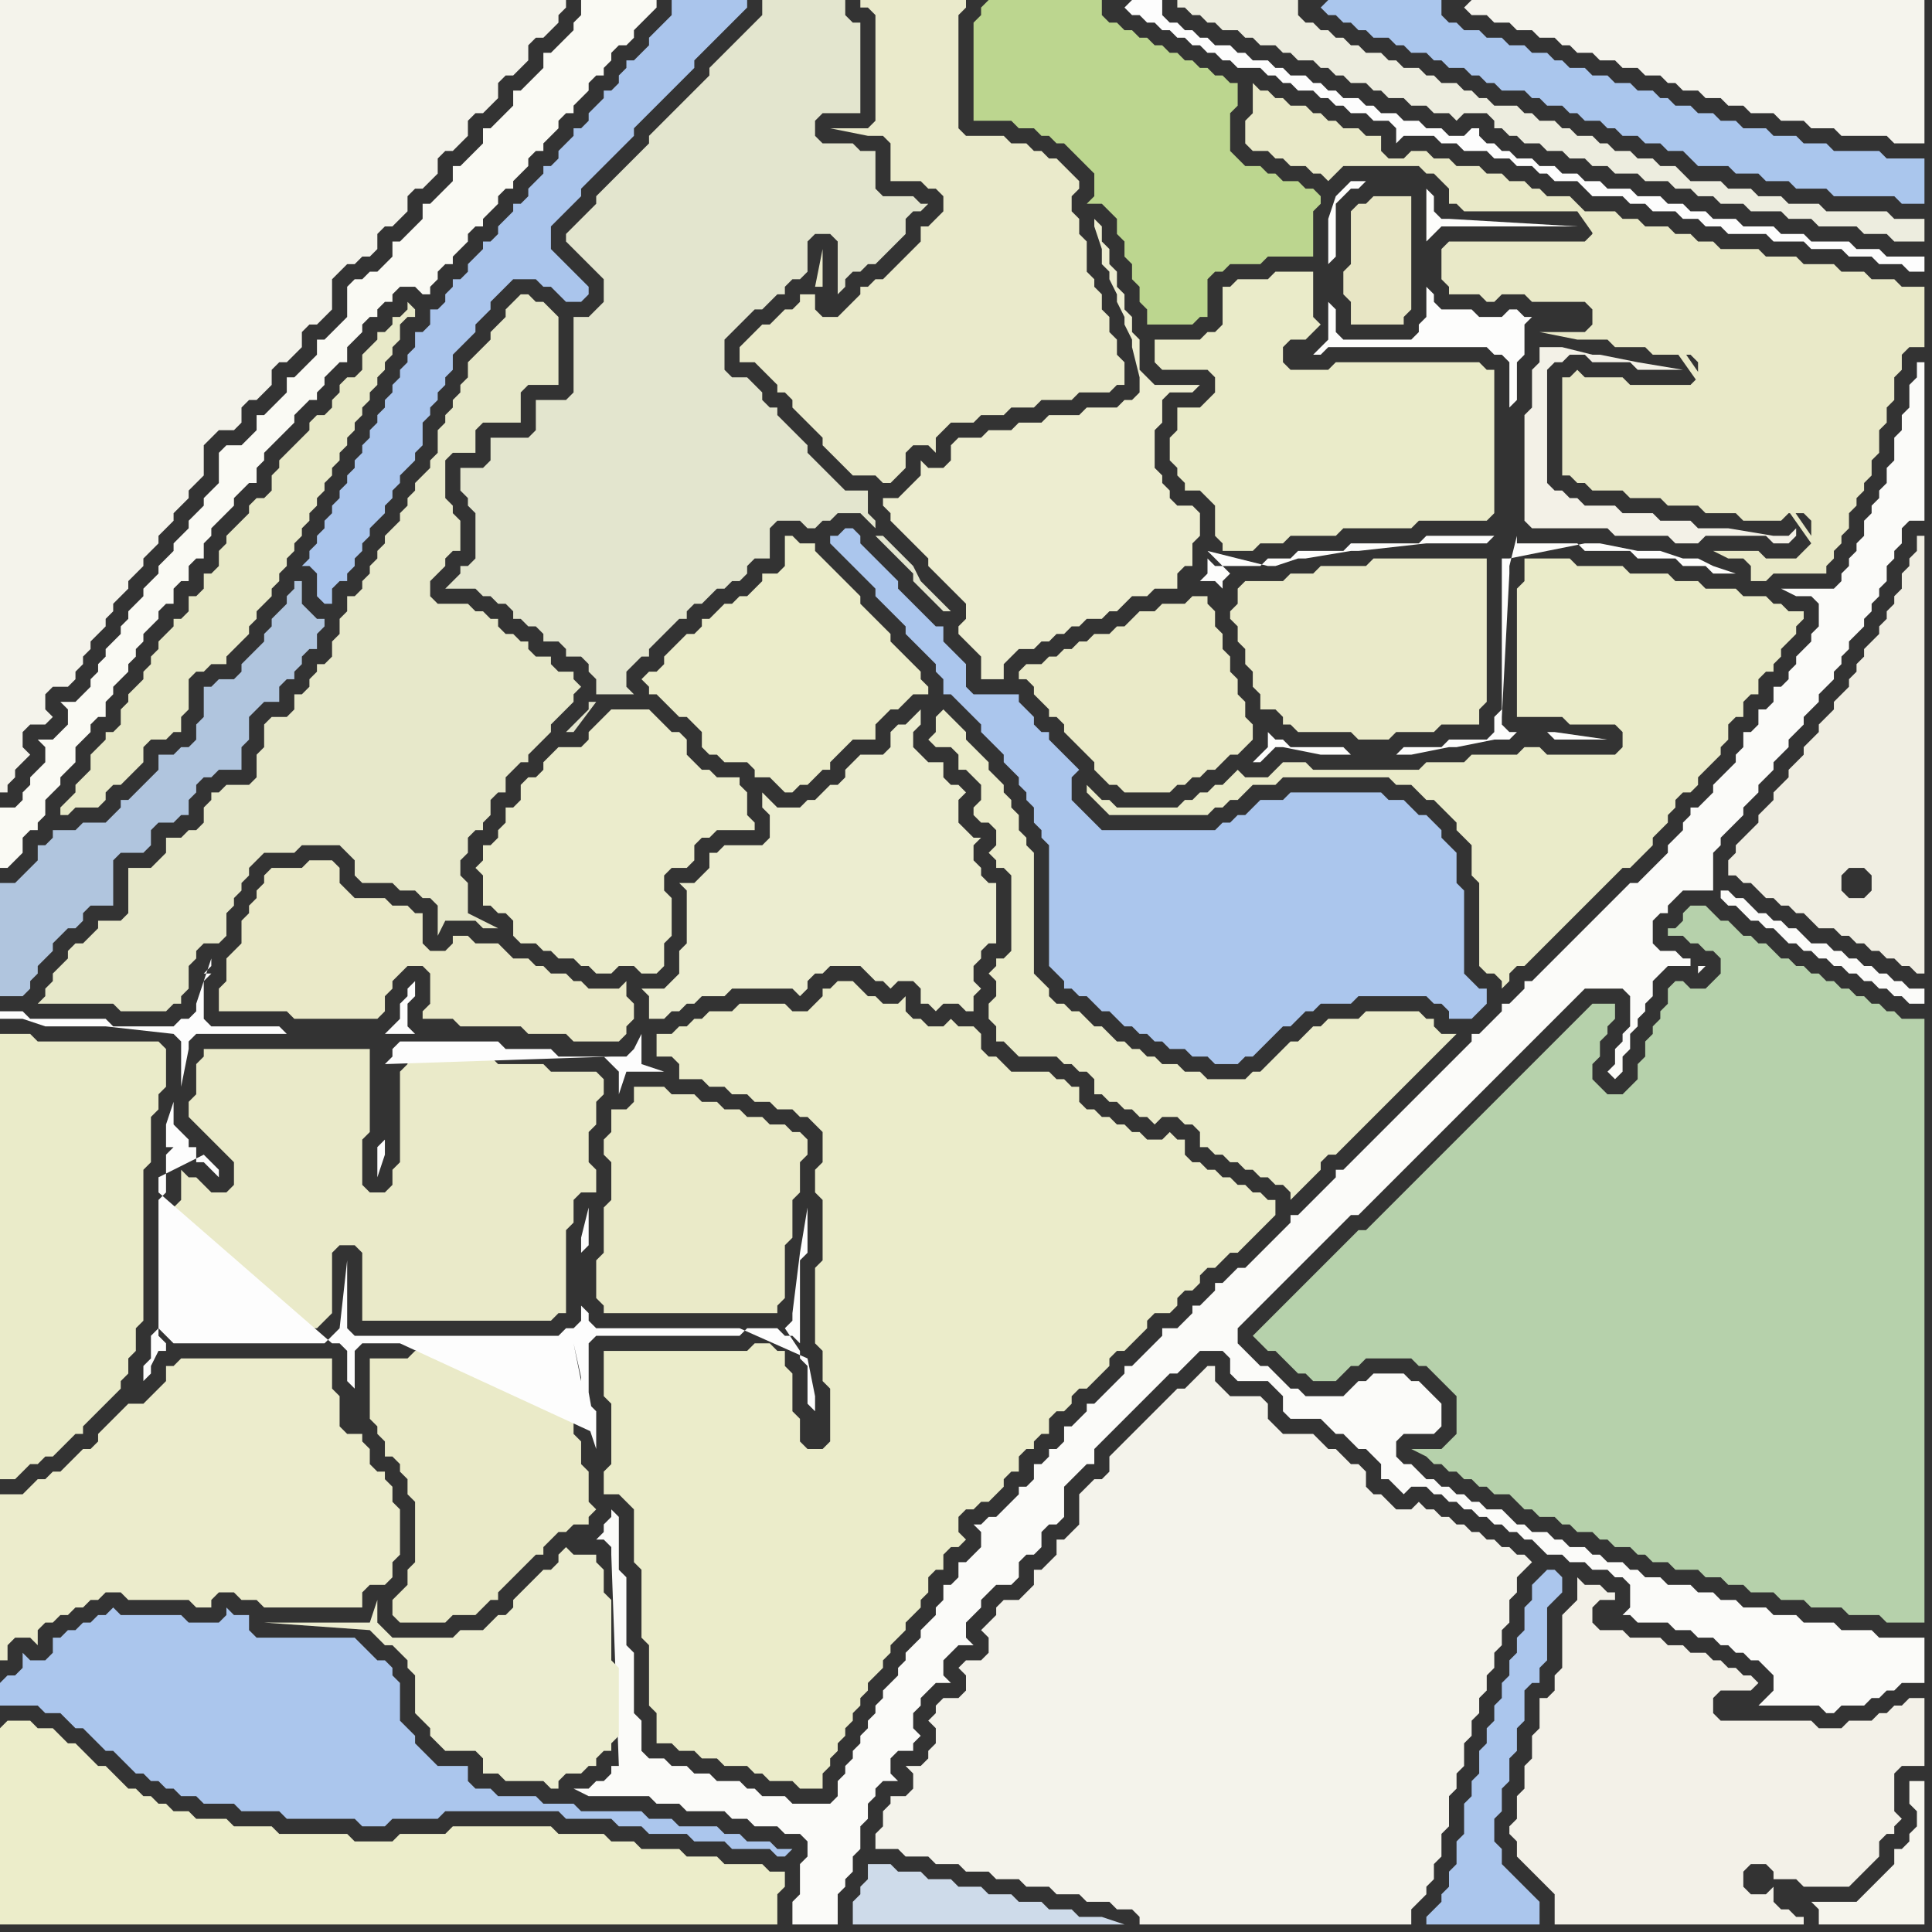 <svg width="256" height="256" xmlns="http://www.w3.org/2000/svg"><rect width="100%" height="100%" fill="#333333" stroke="none"/><script> 
var tempColor;
function hoverPath(evt){
obj = evt.target;
tempColor = obj.getAttribute("fill");
obj.setAttribute("fill","red");
//alert(tempColor);
//obj.setAttribute("stroke","red");}
function recoverPath(evt){
obj = evt.target;
obj.setAttribute("fill", tempColor);
//obj.setAttribute("stroke", tempColor);
}</script><path onmouseover="hoverPath(evt)" onmouseout="recoverPath(evt)" fill="rgb(233,233,200)" d="M  240,72l 0,0 -1,1 -1,1 -4,0 -1,-1 -6,0 2,1 2,0 1,1 0,2 2,0 1,-1 7,0 0,-1 1,-1 0,-1 1,-1 0,-1 1,-1 0,-2 1,-1 0,-1 1,-1 0,-1 1,-1 0,-2 1,-1 0,-3 1,-1 0,-2 1,-1 0,-3 1,-1 0,-2 1,-1 2,0 0,-8 -3,0 -1,-1 -3,0 -1,-1 -3,0 -1,-1 -4,0 -1,-1 -4,0 -1,-1 -5,0 -1,-1 -2,0 -1,-1 -2,0 -1,-1 -3,0 -1,-1 -2,0 -1,-1 -4,0 -1,-1 -1,-1 -3,0 -1,-1 -1,0 -1,-1 -2,0 -1,-1 -2,0 -1,-1 -3,0 -1,-1 -2,0 -1,-1 -2,0 -1,1 -2,0 -1,-1 0,-2 -2,0 -1,-1 -2,0 -1,-1 -1,0 -1,-1 -1,0 -1,-1 -2,0 -1,-1 -1,0 -1,-1 -1,0 -1,-1 0,4 -1,1 0,3 1,1 2,0 1,1 1,0 1,1 2,0 1,1 1,0 1,1 1,-1 1,-1 10,0 1,1 1,0 1,1 1,1 0,2 1,0 1,1 15,0 31,44 -29,-43 0,2 -1,1 -18,0 -1,1 0,4 1,1 0,1 4,0 1,1 1,0 1,-1 3,0 1,1 7,0 1,1 0,2 -1,1 -6,0 5,1 4,0 1,1 4,0 1,1 5,0 1,1 0,2 -1,1 -8,0 -1,-1 -5,0 -1,-1 -1,1 -1,0 0,13 1,0 1,1 1,0 1,1 4,0 1,1 4,0 1,1 4,0 1,1 4,0 1,1 5,0 1,-1 2,0 1,1 0,2 -29,-42 29,43Z"/>
<path onmouseover="hoverPath(evt)" onmouseout="recoverPath(evt)" fill="rgb(244,243,235)" d="M  8,0l -8,0 0,105 1,0 0,-1 1,-1 0,-1 1,-1 1,-1 -1,-1 0,-2 1,-1 2,0 1,-1 -1,-1 0,-2 1,-1 2,0 1,-1 0,-1 1,-1 0,-1 1,-1 0,-1 1,-1 1,-1 0,-1 1,-1 0,-1 1,-1 1,-1 0,-1 1,-1 1,-1 0,-1 1,-1 1,-1 0,-1 1,-1 1,-1 0,-1 1,-1 1,-1 0,-1 1,-1 1,-1 0,-4 2,-2 2,0 1,-1 0,-2 1,-1 1,0 1,-1 1,-1 0,-2 1,-1 1,0 1,-1 1,-1 0,-2 1,-1 1,0 1,-1 1,-1 0,-4 2,-2 1,0 1,-1 1,0 1,-1 0,-2 1,-1 1,0 1,-1 1,-1 0,-2 1,-1 1,0 1,-1 1,-1 0,-2 1,-1 1,0 1,-1 1,-1 0,-2 1,-1 1,0 1,-1 1,-1 0,-2 1,-1 1,0 1,-1 1,-1 0,-2 1,-1 1,0 1,-1 1,-1 0,-1 1,-1 0,-1Z"/>
<path onmouseover="hoverPath(evt)" onmouseout="recoverPath(evt)" fill="rgb(170,197,236)" d="M  42,72l 0,0 -1,1 0,1 -1,1 1,0 1,1 0,3 1,1 1,0 0,-2 1,-1 1,0 0,-1 1,-1 0,-1 1,-1 0,-1 1,-1 0,-1 1,-1 1,-1 0,-1 1,-1 0,-1 1,-1 0,-1 1,-1 1,-1 0,-1 1,-1 0,-3 1,-1 0,-1 1,-1 0,-1 1,-1 0,-1 1,-1 0,-2 1,-1 1,-1 1,-1 0,-1 1,-1 1,-1 0,-1 1,-1 1,-1 1,-1 3,0 1,1 1,0 1,1 1,1 2,0 1,-1 0,-1 -1,-1 0,0 -1,-1 -1,-1 -1,-1 -1,-1 0,-3 4,-4 0,-1 1,-1 1,-1 1,-1 1,-1 1,-1 1,-1 1,-1 0,-1 2,-2 1,-1 5,-5 0,-1 1,-1 1,-1 1,-1 1,-1 1,-1 1,-1 1,-1 0,-1 -10,0 0,2 -1,1 -1,1 -1,1 0,1 -1,1 -1,1 -1,0 0,1 -1,1 0,1 -1,1 -1,0 0,1 -2,2 0,1 -1,1 -1,0 0,1 -2,2 0,1 -1,1 -1,0 0,1 -1,1 -1,1 0,1 -1,1 -1,0 0,1 -1,1 -1,1 0,1 -1,1 -1,0 0,1 -1,1 -1,1 0,1 -1,1 -1,0 0,1 -1,1 0,1 -1,1 -1,0 0,2 -1,1 -1,0 0,2 -1,1 0,1 -1,1 0,1 -1,1 0,1 -1,1 0,1 -1,1 0,1 -1,1 0,1 -1,1 0,1 -1,1 0,1 -1,1 0,1 -1,1 0,1 -1,1 0,1 -1,1 0,1 -1,1Z"/>
<path onmouseover="hoverPath(evt)" onmouseout="recoverPath(evt)" fill="rgb(235,236,204)" d="M  65,112l -1,0 0,2 -1,1 1,1 0,4 1,0 1,1 1,0 1,1 0,2 1,1 2,0 1,1 1,0 1,1 2,0 1,1 1,0 1,1 2,0 1,-1 2,0 1,1 2,0 1,-1 0,-3 1,-1 0,-5 -1,-1 0,-2 1,-1 2,0 1,-1 0,-2 1,-1 1,0 1,-1 5,0 0,-1 -1,-1 0,-3 -1,-1 0,-1 -3,0 -1,-1 -1,0 -1,-1 -1,-1 0,-2 -1,-1 -1,0 -1,-1 -1,-1 -1,-1 -5,0 -1,1 0,0 -1,1 -1,1 0,1 -1,1 -3,0 -1,1 -1,1 0,1 -1,1 -1,0 -1,1 0,2 -1,1 -1,0 0,2 -1,1 0,1 -1,1Z"/>
<path onmouseover="hoverPath(evt)" onmouseout="recoverPath(evt)" fill="rgb(250,250,244)" d="M  78,0l -1,0 0,2 -1,1 0,1 -1,1 -1,1 -1,1 -1,0 0,2 -1,1 -1,1 -1,1 -1,0 0,2 -1,1 -1,1 -1,1 -1,0 0,2 -1,1 -1,1 -1,1 -1,0 0,2 -1,1 -1,1 -1,1 -1,0 0,2 -1,1 -1,1 -1,1 -1,0 0,2 -1,1 -1,1 -1,0 -1,1 -1,0 -1,1 0,4 -1,1 -1,1 -1,1 -1,0 0,2 -1,1 -1,1 -1,1 -1,0 0,2 -3,3 -1,0 0,2 -1,1 -1,1 -2,0 -1,1 0,4 -1,1 -1,1 0,1 -1,1 -1,1 0,1 -1,1 -1,1 0,1 -1,1 -1,1 0,1 -1,1 -1,1 0,1 -1,1 -1,1 0,1 -1,1 0,1 -1,1 -1,1 0,1 -1,1 0,1 -1,1 0,1 -2,2 -2,0 1,1 0,2 -1,1 -1,1 -2,0 1,1 0,2 -1,1 -1,1 0,1 -1,1 0,1 -1,1 -2,0 0,8 1,0 1,-1 0,0 1,-1 0,-2 1,-1 1,0 0,-1 1,-1 0,-2 1,-1 1,-1 0,-1 1,-1 1,-1 0,-2 1,-1 1,-1 0,-1 1,-1 1,0 0,-2 1,-1 0,-1 1,-1 1,-1 0,-1 1,-1 0,-1 1,-1 0,-1 1,-1 1,-1 0,-1 1,-1 1,0 0,-2 1,-1 1,0 0,-2 1,-1 1,0 0,-2 1,-1 0,-1 1,-1 1,-1 1,-1 0,-1 1,-1 1,-1 1,0 0,-2 1,-1 0,-1 1,-1 2,-2 1,-1 0,-1 1,-1 1,-1 1,0 0,-1 1,-1 0,-1 1,-1 1,-1 1,0 0,-2 1,-1 1,-1 0,-1 1,-1 1,0 0,-1 1,-1 1,0 0,-1 1,-1 2,0 1,1 1,0 0,-1 1,-1 0,-1 1,-1 1,0 0,-1 1,-1 1,-1 0,-1 1,-1 1,0 0,-1 1,-1 1,-1 0,-1 1,-1 1,0 0,-1 1,-1 1,-1 0,-1 1,-1 1,0 0,-1 1,-1 1,-1 0,-1 1,-1 1,0 0,-1 1,-1 1,-1 0,-1 1,-1 1,0 0,-1 1,-1 0,-1 1,-1 1,0 1,-1 0,-1 1,-1 1,-1 1,-1 0,-1Z"/>
<path onmouseover="hoverPath(evt)" onmouseout="recoverPath(evt)" fill="rgb(234,234,203)" d="M  108,57l 0,0 1,1 0,1 1,1 1,1 1,1 1,1 3,0 1,1 1,0 1,-1 0,0 1,-1 0,-2 1,-1 2,0 1,1 0,-2 1,-1 1,-1 3,0 1,-1 3,0 1,-1 3,0 1,-1 4,0 1,-1 4,0 1,-1 1,0 0,-3 -1,-1 0,-2 -1,-1 0,-2 -1,-1 0,-2 -1,-1 0,-1 -1,-1 0,-4 -1,-1 0,-2 -1,-1 0,-2 1,-1 0,-1 -1,-1 -1,-1 -1,-1 -1,0 -1,-1 -1,0 -1,-1 -2,0 -1,-1 -5,0 -1,-1 0,-15 1,-1 0,-1 -14,0 0,1 1,0 1,1 0,14 -1,1 -5,0 5,1 2,0 1,1 0,5 4,0 1,1 1,0 1,1 0,2 -1,1 -1,1 -1,0 0,2 -1,1 -1,1 -1,1 -1,1 -1,1 -1,0 -1,1 -1,0 0,1 -1,1 -1,1 -1,1 -2,0 -1,-1 0,-2 -2,0 0,1 -1,1 -1,0 -1,1 -1,1 -1,0 -1,1 -1,1 -1,1 0,2 2,0 1,1 1,1 1,1 0,1 1,0 1,1 0,1 1,1 1,1 1,1 0,-19 1,0 0,-5 -1,5Z"/>
<path onmouseover="hoverPath(evt)" onmouseout="recoverPath(evt)" fill="rgb(188,214,143)" d="M  130,1l 0,1 -1,1 0,13 5,0 1,1 2,0 1,1 1,0 1,1 1,0 1,1 1,1 1,1 1,1 0,3 -1,1 2,0 1,1 1,1 0,2 1,1 0,2 1,1 0,2 1,1 0,2 1,1 0,2 6,0 1,-1 1,0 0,-5 1,-1 1,0 1,-1 4,0 1,-1 6,0 0,-6 1,-1 0,-1 -1,-1 -1,0 -1,-1 -2,0 -1,-1 -1,0 -1,-1 -2,0 -2,-2 0,-5 1,-1 0,-3 -1,0 -1,-1 -1,0 -1,-1 -1,0 -1,-1 -1,0 -1,-1 -1,0 -1,-1 -1,0 -1,-1 -1,0 -1,-1 -1,0 -1,-1 -1,0 -1,-1 0,-2 -15,0 -1,1Z"/>
<path onmouseover="hoverPath(evt)" onmouseout="recoverPath(evt)" fill="rgb(253,253,253)" d="M  149,1l 0,0 1,1 1,0 1,1 1,0 1,1 1,0 1,1 1,0 1,1 1,0 1,1 1,0 1,1 1,0 1,1 3,0 1,1 1,0 1,1 1,0 1,1 2,0 1,1 1,0 1,1 1,0 1,1 2,0 1,1 2,0 1,1 0,2 1,-1 4,0 1,1 2,0 1,1 3,0 1,1 2,0 1,1 2,0 1,1 1,0 1,1 3,0 1,1 1,1 4,0 1,1 2,0 1,1 3,0 1,1 2,0 1,1 2,0 1,1 5,0 1,1 4,0 1,1 4,0 1,1 3,0 1,1 3,0 1,1 2,0 0,-2 -5,0 -1,-1 -3,0 -1,-1 -5,0 -1,-1 -3,0 -1,-1 -4,0 -1,-1 -3,0 -1,-1 -2,0 -1,-1 -2,0 -1,-1 -3,0 -1,-1 -3,0 -1,-1 -2,0 -1,-1 -2,0 -1,-1 -2,0 -1,-1 -2,0 -1,-1 -1,0 -1,-1 -1,0 -1,-1 0,-1 -1,0 -1,1 -2,0 -1,-1 -2,0 -1,-1 -2,0 -1,-1 -2,0 -1,-1 -1,0 -1,-1 -2,0 -1,-1 -1,0 -1,-1 -1,0 -1,-1 -2,0 -1,-1 -1,0 -1,-1 -2,0 -1,-1 -1,0 -1,-1 -2,0 -1,-1 -1,0 -1,-1 -1,0 -1,-1 -1,0 -1,-1 0,-2 -4,0 -1,1 -1,-1Z"/>
<path onmouseover="hoverPath(evt)" onmouseout="recoverPath(evt)" fill="rgb(170,198,237)" d="M  175,1l 1,1 1,0 1,1 1,0 1,1 1,0 1,1 2,0 1,1 1,0 1,1 2,0 1,1 1,0 1,1 2,0 1,1 1,0 1,1 1,0 1,1 3,0 1,1 1,0 1,1 2,0 1,1 1,0 1,1 2,0 1,1 1,0 1,1 2,0 1,1 2,0 1,1 2,0 1,1 1,1 4,0 1,1 3,0 1,1 3,0 1,1 4,0 1,1 8,0 1,1 3,0 0,-6 -5,0 -1,-1 -6,0 -1,-1 -3,0 -1,-1 -3,0 -1,-1 -3,0 -1,-1 -2,0 -1,-1 -2,0 -1,-1 -2,0 -1,-1 -1,0 -1,-1 -2,0 -1,-1 -2,0 -1,-1 -2,0 -1,-1 -2,0 -1,-1 -1,0 -1,-1 -2,0 -1,-1 -2,0 -1,-1 -2,0 -1,-1 -2,0 -1,-1 -1,0 -1,-1 0,-2 -15,0 -1,1 -1,-1 0,0 1,1Z"/>
<path onmouseover="hoverPath(evt)" onmouseout="recoverPath(evt)" fill="rgb(182,209,171)" d="M  190,192l -3,0 2,1 0,0 1,1 1,0 1,1 1,0 1,1 1,0 1,1 1,0 1,1 2,0 1,1 1,1 1,0 1,1 2,0 1,1 1,0 1,1 2,0 1,1 1,0 1,1 2,0 1,1 1,0 1,1 2,0 1,1 3,0 1,1 2,0 1,1 2,0 1,1 3,0 1,1 3,0 1,1 4,0 1,1 4,0 1,1 5,0 0,-80 -3,0 -1,-1 -1,0 -1,-1 -1,0 -1,-1 -1,0 -1,-1 -1,0 -1,-1 -1,0 -1,-1 -1,0 -1,-1 -1,0 -1,-1 -1,0 -1,-1 -1,-1 -1,0 -1,-1 -1,0 -1,-1 -1,-1 -1,0 -1,-1 -1,-1 -2,0 -1,1 0,1 -1,1 -1,0 0,1 2,0 1,1 1,0 1,1 1,0 1,1 0,2 -2,2 -2,0 -1,-1 -1,0 -1,1 0,2 -1,1 0,1 -1,1 0,1 -1,1 0,2 -1,1 0,2 -1,1 -1,1 -2,0 -1,-1 -1,-1 0,-2 1,-1 0,-2 1,-1 0,-1 1,-1 0,-2 -3,0 -1,1 -4,4 -1,1 -2,2 -1,1 -2,2 -1,1 -2,2 -1,1 -2,2 -1,1 -2,2 -1,1 -2,2 -1,1 -4,4 -1,1 -1,1 -1,0 -1,1 -1,1 -1,1 -1,1 -1,1 -1,1 -1,1 -1,1 -1,1 -1,1 -1,1 -1,1 -1,1 -1,1 1,1 0,0 1,1 1,0 1,1 1,1 1,1 1,0 1,1 3,0 1,-1 0,0 1,-1 1,0 1,-1 6,0 1,1 1,0 1,1 1,1 1,1 1,1 0,5 -2,2Z"/>
<path onmouseover="hoverPath(evt)" onmouseout="recoverPath(evt)" fill="rgb(245,244,237)" d="M  194,1l 0,0 1,1 2,0 1,1 2,0 1,1 2,0 1,1 2,0 1,1 1,0 1,1 2,0 1,1 2,0 1,1 2,0 1,1 2,0 1,1 1,0 1,1 2,0 1,1 2,0 1,1 2,0 1,1 3,0 1,1 3,0 1,1 3,0 1,1 6,0 1,1 4,0 0,-19 -60,0 -1,1 -1,-1 1,1Z"/>
<path onmouseover="hoverPath(evt)" onmouseout="recoverPath(evt)" fill="rgb(171,198,237)" d="M  204,209l -1,1 0,2 -1,1 0,3 -1,1 0,2 -1,1 0,2 -1,1 0,2 -1,1 0,2 -1,1 0,2 -1,1 0,3 -1,1 0,2 -1,1 0,4 -1,1 0,3 -1,1 0,2 -1,1 0,1 -1,1 -1,1 0,1 15,0 0,-3 -1,-1 0,0 -1,-1 -1,-1 -1,-1 -1,-1 0,-2 -1,-1 0,-3 1,-1 0,-3 1,-1 0,-3 1,-1 0,-3 1,-1 0,-4 1,-1 1,0 0,-2 1,-1 0,-7 1,-1 1,-1 0,-2 -1,-1 -1,0 -1,1Z"/>
<path onmouseover="hoverPath(evt)" onmouseout="recoverPath(evt)" fill="rgb(231,232,202)" d="M  34,103l -1,1 -3,0 -1,1 -1,0 0,1 -1,1 0,2 -1,1 -1,0 -1,1 -2,0 0,2 -1,1 -1,1 -3,0 0,6 -1,1 -3,0 0,1 -1,1 -1,1 -1,0 -1,1 0,1 -1,1 -1,1 0,1 -1,1 0,1 -1,1 10,0 1,1 6,0 1,-1 1,0 0,-1 1,-1 0,-3 1,-1 0,-1 1,-1 2,0 1,-1 0,-3 1,-1 0,-1 1,-1 0,-1 1,-1 0,-1 1,-1 1,-1 4,0 1,-1 5,0 1,1 1,1 0,2 1,1 4,0 1,1 2,0 1,1 1,0 1,1 0,4 1,-2 4,0 1,1 2,0 -2,-1 0,0 -2,-1 0,-4 -1,-1 0,-2 1,-1 0,-2 1,-1 1,0 0,-1 1,-1 0,-2 1,-1 1,0 0,-2 1,-1 1,-1 1,0 0,-1 1,-1 1,-1 1,-1 0,-1 1,-1 1,-1 1,-1 0,-1 1,-1 -1,-1 0,-1 -2,0 -1,-1 0,-1 -2,0 -1,-1 0,-1 -1,0 -1,-1 -1,0 -1,-1 0,-1 -1,0 -1,-1 -1,0 -1,-1 -4,0 -1,-1 0,-2 1,-1 1,-1 0,-1 1,-1 1,0 0,-4 -1,-1 0,-1 -1,-1 0,-5 1,-1 3,0 0,-3 1,-1 5,0 0,-4 1,-1 4,0 0,-9 -1,-1 0,0 -1,-1 -1,0 -1,-1 -1,0 -1,1 -1,1 0,1 -1,1 -1,1 0,1 -1,1 -1,1 -1,1 0,2 -1,1 0,1 -1,1 0,1 -1,1 0,1 -1,1 0,3 -1,1 0,1 -1,1 -1,1 0,1 -1,1 0,1 -1,1 0,1 -1,1 -1,1 0,1 -1,1 0,1 -1,1 0,1 -1,1 0,1 -1,1 -1,0 0,2 -1,1 0,2 -1,1 0,2 -1,1 -1,0 0,1 -1,1 0,1 -1,1 -1,0 0,2 -1,1 -2,0 -1,1 0,3 -1,1Z"/>
<path onmouseover="hoverPath(evt)" onmouseout="recoverPath(evt)" fill="rgb(227,229,206)" d="M  65,61l 0,0 -1,1 -3,0 0,3 1,1 0,1 1,1 0,6 -1,1 -1,0 0,1 -1,1 -1,1 4,0 1,1 1,0 1,1 1,0 1,1 0,1 1,0 1,1 1,0 1,1 0,1 2,0 1,1 0,1 2,0 1,1 0,1 1,1 0,2 5,0 -1,-1 0,-2 1,-1 1,-1 1,0 0,-1 1,-1 2,-2 1,-1 1,0 0,-1 1,-1 1,0 2,-2 1,0 1,-1 1,0 1,-1 0,-1 1,-1 2,0 0,-4 1,-1 3,0 1,1 1,0 1,-1 1,0 1,-1 3,0 1,1 1,1 0,-1 -1,-1 0,-3 -3,0 -1,-1 -1,-1 -1,-1 -1,-1 -1,-1 0,-1 -1,-1 -1,-1 -1,-1 -1,-1 0,-1 -1,0 -1,-1 0,-1 -1,-1 -1,-1 -2,0 -1,-1 0,-4 1,-1 3,-3 1,0 1,-1 1,-1 1,0 0,-1 1,-1 1,0 1,-1 0,-4 1,-1 2,0 1,1 0,7 1,-1 0,-1 1,-1 1,0 1,-1 1,0 1,-1 1,-1 1,-1 1,-1 0,-2 1,-1 1,0 1,-1 -1,0 -1,-1 -4,0 -1,-1 0,-5 -2,0 -1,-1 -4,0 -1,-1 0,-2 1,-1 5,0 0,-12 -1,0 -1,-1 0,-2 -11,0 0,2 -3,3 -1,1 -1,1 -1,1 -1,1 0,1 -1,1 -1,1 -1,1 -2,2 -1,1 -1,1 -1,1 0,1 -1,1 -6,6 0,1 -2,2 -1,1 -1,1 0,1 1,1 0,0 1,1 1,1 1,1 1,1 0,3 -1,1 -1,1 -2,0 0,10 -1,1 -4,0 0,4 -1,1 -5,0 0,3 51,10 1,1 1,1 1,1 1,1 1,1 0,1 1,1 1,1 1,1 1,1 1,0 -1,-1 -1,-1 -1,-1 -1,-1 -1,-2 -1,-1 -1,-1 -1,-1 -1,-1 -1,0 -51,-10 14,32 -1,0 0,1 -2,2 -1,1 1,0 3,-4 -14,-32Z"/>
<path onmouseover="hoverPath(evt)" onmouseout="recoverPath(evt)" fill="rgb(251,251,249)" d="M  82,234l -1,0 0,1 -1,1 -1,0 -1,1 -2,0 2,1 8,0 1,1 3,0 1,1 5,0 1,1 2,0 1,1 3,0 1,1 2,0 1,1 0,2 -1,1 0,4 -1,1 0,3 6,0 0,-4 1,-1 0,-1 1,-1 0,-2 1,-1 0,-3 1,-1 0,-2 1,-1 0,-1 1,-1 2,0 -1,-1 0,-2 1,-1 2,0 0,-1 1,-1 -1,-1 0,-2 1,-1 0,-1 1,-1 1,-1 2,0 -1,-1 0,-2 2,-2 2,0 -1,-1 0,-2 1,-1 1,-1 0,-1 1,-1 1,-1 2,0 1,-1 0,-2 1,-1 1,0 1,-1 0,-2 1,-1 1,0 1,-1 0,-4 1,-1 1,-1 1,-1 1,0 0,-2 1,-1 1,-1 1,-1 1,-1 1,-1 1,-1 1,-1 1,-1 1,-1 1,-1 1,0 1,-1 1,-1 1,-1 3,0 1,1 0,2 1,1 4,0 1,1 1,1 0,2 1,1 4,0 1,1 1,1 1,0 1,1 1,1 1,0 1,1 1,1 0,2 1,0 1,1 1,1 1,-1 2,0 1,1 1,0 1,1 1,0 1,1 1,0 1,1 1,0 1,1 1,0 1,1 1,0 1,1 1,0 1,1 1,1 2,0 1,1 2,0 1,1 2,0 1,1 1,0 1,1 0,3 -1,1 1,0 1,1 4,0 1,1 2,0 1,1 2,0 1,1 1,0 1,1 1,0 1,1 1,0 1,1 1,1 0,2 -1,1 -1,1 8,0 1,1 1,0 1,-1 3,0 1,-1 1,0 1,-1 1,0 1,-1 3,0 0,-6 -6,0 -1,-1 -4,0 -1,-1 -4,0 -1,-1 -3,0 -1,-1 -3,0 -1,-1 -2,0 -1,-1 -2,0 -1,-1 -3,0 -1,-1 -2,0 -1,-1 -1,0 -1,-1 -2,0 -1,-1 -1,0 -1,-1 -2,0 -1,-1 -1,0 -1,-1 -2,0 -1,-1 -1,0 -1,-1 -1,-1 -2,0 -1,-1 -1,0 -1,-1 -1,0 -1,-1 -1,0 -1,-1 -1,0 -1,-1 -1,-1 -1,0 -1,-1 0,-2 1,-1 4,0 1,-1 0,-3 -1,-1 0,0 -1,-1 -1,-1 -1,0 -1,-1 -4,0 -1,1 -1,0 -1,1 -1,1 -5,0 -1,-1 -1,0 -1,-1 -1,-1 -1,-1 -1,0 -1,-1 -1,-1 -1,-1 0,-2 1,-1 1,-1 1,-1 9,-9 1,-1 1,-1 1,-1 1,0 1,-1 1,-1 1,-1 1,-1 1,-1 1,-1 1,-1 9,-9 1,-1 1,-1 1,-1 1,-1 1,-1 1,-1 2,-2 1,-1 1,-1 1,-1 1,-1 1,-1 1,-1 5,0 1,1 0,4 -1,1 0,1 -1,1 0,2 -1,1 1,1 1,-1 0,-2 1,-1 0,-2 1,-1 0,-1 1,-1 0,-1 1,-1 0,-2 1,-1 1,-1 3,0 0,-1 -1,0 -1,-1 -2,0 -1,-1 0,-3 1,-1 1,0 0,-1 1,-1 1,-1 4,0 0,-5 1,-1 0,-1 1,-1 1,-1 1,-1 0,-1 1,-1 1,-1 0,-1 1,-1 1,-1 0,-1 2,-2 0,-1 1,-1 1,-1 0,-1 1,-1 1,-1 0,-1 1,-1 1,-1 0,-1 1,-1 0,-1 1,-1 0,-1 1,-1 1,-1 0,-1 1,-1 0,-1 1,-1 0,-1 1,-1 0,-2 1,-1 0,-1 1,-1 0,-2 1,-1 2,0 0,-21 -1,0 0,2 -1,1 0,3 -1,1 0,2 -1,1 0,3 -1,1 0,2 -1,1 0,1 -1,1 0,1 -1,1 0,2 -1,1 0,1 -1,1 0,1 -1,1 0,1 -1,1 -7,0 2,1 2,0 1,1 0,3 -1,1 0,1 -2,2 0,1 -1,1 0,1 -1,1 -1,0 0,2 -1,1 -1,0 0,2 -1,1 -1,0 0,2 -1,1 0,1 -1,1 -1,1 -1,1 0,1 -1,1 -1,1 -1,0 0,1 -1,1 0,1 -1,1 -1,1 0,1 -4,4 -1,0 -1,1 -1,1 -1,1 -1,1 -1,1 -1,1 -1,1 -1,1 -1,1 -1,1 -1,1 -1,1 -1,1 -1,0 0,1 -1,1 -1,1 -1,0 0,1 -1,1 -1,1 -1,1 -1,0 0,1 -1,1 -1,1 -1,1 -1,1 -1,1 -1,1 -1,1 -1,1 -1,1 -1,1 -1,1 -1,1 -1,1 -1,1 -1,1 -1,1 -1,1 -1,0 0,1 -1,1 -1,1 -1,1 -1,1 -1,1 -1,0 0,1 -1,1 -1,1 -1,1 -1,1 -1,1 -1,1 -1,0 -1,1 -1,1 -1,0 0,1 -1,1 -1,1 -1,0 0,1 -1,1 -1,1 -2,0 0,1 -1,1 -1,1 -1,1 -1,1 -1,0 0,1 -1,1 -1,1 -1,1 -1,1 -1,0 0,1 -1,1 -1,1 -1,0 0,2 -1,1 -1,0 0,1 -1,1 -1,0 0,2 -1,1 -1,0 0,1 -1,1 -1,1 -1,1 -1,0 -1,1 -1,0 1,1 0,2 -1,1 -1,1 -1,0 0,2 -1,1 -1,0 0,2 -1,1 0,1 -1,1 -1,1 0,1 -1,1 -1,1 0,1 -1,1 0,1 -1,1 -1,1 0,1 -1,1 0,1 -1,1 0,1 -1,1 0,1 -1,1 0,1 -1,1 0,1 -1,1 0,2 -1,1 -5,0 -1,-1 -3,0 -1,-1 -1,0 -1,-1 -3,0 -1,-1 -2,0 -1,-1 -2,0 -1,-1 -2,0 -1,-1 0,-4 -1,-1 0,-8 -1,-1 0,-9 -1,-1 0,-7 -1,-1 0,1 -1,1 0,1 -1,1 1,0 1,1 0,1 1,28 146,-116 0,1 1,1 1,0 1,1 1,1 1,0 1,1 1,0 1,1 1,1 1,0 1,1 1,0 1,1 1,0 1,1 1,0 1,1 1,0 1,1 1,0 1,1 1,0 1,1 1,0 1,1 2,0 0,-2 -2,0 -1,-1 -1,0 -1,-1 -1,0 -1,-1 -1,0 -1,-1 -1,0 -1,-1 -1,0 -1,-1 -2,0 -1,-1 -1,-1 -1,0 -1,-1 -1,0 -1,-1 -1,0 -1,-1 -1,-1 -1,0 -1,-1 -1,0 -146,116 143,-106 0,1 1,-1 -1,0 -143,106 1,-2 -1,2Z"/>
<path onmouseover="hoverPath(evt)" onmouseout="recoverPath(evt)" fill="rgb(235,236,202)" d="M  94,82l -1,0 0,1 -1,1 -1,0 -1,1 -1,1 -1,1 0,1 -1,1 -1,0 -1,1 1,1 0,1 1,0 1,1 1,1 1,1 1,0 1,1 1,1 0,2 1,1 1,0 1,1 3,0 1,1 0,1 2,0 1,1 1,1 1,0 1,-1 1,0 1,-1 1,-1 1,0 0,-1 1,-1 2,-2 3,0 0,-2 1,-1 1,-1 1,0 1,-1 1,-1 2,0 0,-1 -1,-1 0,-1 -1,-1 -1,-1 -1,-1 -1,-1 0,-1 -1,-1 -1,-1 -1,-1 -1,-1 0,-1 -1,-1 -1,-1 -1,-1 -1,-1 -1,-1 -1,-1 0,-1 -2,0 -1,-1 -1,0 0,4 -1,1 -2,0 0,1 -1,1 -1,1 -1,0 -1,1 -1,0 -1,1 -1,1Z"/>
<path onmouseover="hoverPath(evt)" onmouseout="recoverPath(evt)" fill="rgb(244,243,235)" d="M  155,185l -7,7 -1,1 0,2 -1,1 -1,0 -1,1 -1,1 0,4 -1,1 -1,1 -1,0 0,2 -1,1 -1,1 -1,0 0,2 -1,1 -1,1 -2,0 -1,1 0,1 -1,1 -1,1 1,1 0,2 -1,1 -2,0 -1,1 1,1 0,2 -1,1 -2,0 -1,1 0,1 -1,1 1,1 0,2 -1,1 0,1 -1,1 -2,0 1,1 0,2 -1,1 -2,0 0,1 -1,1 0,2 -1,1 0,2 3,0 1,1 3,0 1,1 3,0 1,1 3,0 1,1 3,0 1,1 3,0 1,1 3,0 1,1 3,0 1,1 2,0 1,1 0,1 36,0 0,-2 1,-1 1,-1 0,-1 1,-1 0,-2 1,-1 0,-3 1,-1 0,-4 1,-1 0,-2 1,-1 0,-3 1,-1 0,-2 1,-1 0,-2 1,-1 0,-2 1,-1 0,-2 1,-1 0,-2 1,-1 0,-3 1,-1 0,-2 1,-1 1,-1 -1,-1 -1,0 -1,-1 -1,0 -1,-1 -1,0 -1,-1 -1,0 -1,-1 -1,0 -1,-1 -1,0 -1,-1 -1,0 -1,-1 -1,1 -2,0 -1,-1 -1,-1 -1,0 -1,-1 0,-2 -1,-1 -1,0 -1,-1 -1,-1 -1,0 -1,-1 -1,-1 -4,0 -1,-1 -1,-1 0,-2 -1,-1 -4,0 -1,-1 -1,-1 0,-2 -1,0 -1,1 0,0 -1,1 -1,1 -1,0 -1,1Z"/>
<path onmouseover="hoverPath(evt)" onmouseout="recoverPath(evt)" fill="rgb(236,236,204)" d="M  0,203l 0,17 1,0 0,-2 1,-1 2,0 1,1 0,-2 1,-1 1,0 1,-1 1,0 1,-1 1,0 1,-1 1,0 1,-1 2,0 1,1 8,0 1,1 2,0 0,-1 1,-1 2,0 1,1 2,0 1,1 13,0 0,-2 1,-1 2,0 1,-1 0,-2 1,-1 0,-6 -1,-1 0,-2 -1,-1 0,-1 -1,0 -1,-1 0,-2 -1,-1 0,-1 -2,0 -1,-1 0,-4 -1,-1 0,-4 -20,0 -1,1 -1,0 0,2 -1,1 -1,1 -1,1 -2,0 -1,1 -1,1 -1,1 -1,1 0,1 -1,1 -1,0 -1,1 -1,1 -1,1 -1,0 -1,1 -1,0 -1,1 -1,1 -3,0Z"/>
<path onmouseover="hoverPath(evt)" onmouseout="recoverPath(evt)" fill="rgb(234,235,201)" d="M  1,137l -1,0 0,59 2,0 1,-1 0,0 1,-1 1,0 1,-1 1,0 1,-1 1,-1 1,-1 1,0 0,-1 1,-1 1,-1 1,-1 1,-1 1,-1 0,-1 1,-1 0,-2 1,-1 0,-3 1,-1 0,-20 1,-1 0,-6 1,-1 0,-2 1,-1 0,-5 -1,-1 -16,0 -1,-1Z"/>
<path onmouseover="hoverPath(evt)" onmouseout="recoverPath(evt)" fill="rgb(232,233,200)" d="M  13,99l 0,0 -1,1 0,2 -1,1 -1,1 0,1 -1,1 -1,1 0,1 1,0 1,-1 3,0 1,-1 0,-1 1,-1 1,0 1,-1 1,-1 1,-1 0,-2 1,-1 2,0 1,-1 1,0 0,-2 1,-1 0,-4 1,-1 1,0 1,-1 2,0 0,-1 1,-1 1,-1 1,-1 0,-1 1,-1 0,-1 1,-1 1,-1 0,-1 1,-1 0,-1 1,-1 0,-1 1,-1 0,-1 1,-1 0,-1 1,-1 0,-1 1,-1 0,-1 1,-1 0,-1 1,-1 0,-1 1,-1 0,-1 1,-1 0,-1 1,-1 0,-1 1,-1 0,-1 1,-1 0,-1 1,-1 0,-1 1,-1 0,-1 1,-1 0,-1 1,-1 0,-2 1,-1 1,0 0,-1 -1,-1 0,1 -1,1 -1,0 0,1 -1,1 -1,0 0,1 -1,1 -1,1 0,2 -1,1 -1,0 -1,1 0,1 -1,1 0,1 -1,1 -1,0 -1,1 0,1 -1,1 -1,1 -1,1 -1,1 0,1 -1,1 0,2 -1,1 -1,0 -1,1 0,1 -1,1 -1,1 -1,1 0,1 -1,1 0,2 -1,1 -1,0 0,2 -1,1 -1,0 0,2 -1,1 -1,0 0,1 -1,1 -1,1 0,1 -1,1 0,1 -1,1 0,1 -1,1 -1,1 0,1 -1,1 0,2 -1,1 -1,0 0,1 -1,1Z"/>
<path onmouseover="hoverPath(evt)" onmouseout="recoverPath(evt)" fill="rgb(234,234,201)" d="M  47,165l 0,0 1,1 0,9 25,0 1,-1 1,0 0,-11 1,-1 0,-3 1,-1 2,0 0,-3 -1,-1 0,-4 1,-1 0,-3 1,-1 0,-2 -1,-1 -6,0 -1,-1 -6,0 -1,-1 -11,0 0,1 -1,1 0,12 -1,1 0,2 -1,1 -2,0 -1,-1 0,-6 1,-1 0,-11 -22,0 0,1 -1,1 0,4 -1,1 0,2 2,2 1,1 1,1 1,1 1,1 0,3 -1,1 -2,0 -1,-1 -1,-1 -1,0 -1,-1 0,4 -1,1 0,15 1,1 18,0 1,-1 0,0 1,-1 0,-8 1,-1Z"/>
<path onmouseover="hoverPath(evt)" onmouseout="recoverPath(evt)" fill="rgb(243,241,232)" d="M  212,216l 0,0 -1,-1 0,-2 1,-1 2,0 0,-1 -1,0 -1,-1 -2,0 -1,-1 0,3 -1,1 -1,1 0,7 -1,1 0,2 -1,1 -1,0 0,4 -1,1 0,3 -1,1 0,3 -1,1 0,3 -1,1 0,1 1,1 0,2 1,1 1,1 1,1 1,1 1,1 0,4 33,0 0,-1 -1,0 -1,-1 -1,0 -1,-1 0,-2 -1,1 -2,0 -1,-1 0,-2 1,-1 2,0 1,1 0,1 3,0 1,1 6,0 1,-1 2,-2 1,-1 0,-2 1,-1 1,0 0,-1 1,-1 -1,-1 0,-5 1,-1 3,0 0,-9 -2,0 -1,1 -1,0 -1,1 -1,0 -1,1 -3,0 -1,1 -3,0 -1,-1 -12,0 -1,-1 0,-2 1,-1 4,0 1,-1 -1,-1 -1,0 -1,-1 -1,0 -1,-1 -1,0 -1,-1 -2,0 -1,-1 -2,0 -1,-1 -4,0 -1,-1Z"/>
<path onmouseover="hoverPath(evt)" onmouseout="recoverPath(evt)" fill="rgb(232,230,197)" d="M  187,28l 0,-2 -5,0 -1,1 -1,0 -1,1 0,7 -1,1 0,3 1,1 0,3 7,0 0,-1 1,-1Z"/>
<path onmouseover="hoverPath(evt)" onmouseout="recoverPath(evt)" fill="rgb(246,245,237)" d="M  240,252l 0,0 1,1 0,2 14,0 0,-19 -2,0 0,3 1,1 0,2 -1,1 0,1 -1,1 -1,0 0,2 -1,1 -1,1 -1,1 -2,2Z"/>
<path onmouseover="hoverPath(evt)" onmouseout="recoverPath(evt)" fill="rgb(236,237,202)" d="M  0,229l 0,26 103,0 0,-4 1,-1 0,-2 -2,0 -1,-1 -5,0 -1,-1 -4,0 -1,-1 -5,0 -1,-1 -3,0 -1,-1 -6,0 -1,-1 -13,0 -1,1 -6,0 -1,1 -5,0 -1,-1 -9,0 -1,-1 -5,0 -1,-1 -4,0 -1,-1 -2,0 -1,-1 -1,0 -1,-1 -1,0 -1,-1 -1,0 -1,-1 -1,-1 -1,-1 -1,0 -1,-1 -2,-2 -1,0 -1,-1 -1,-1 -2,0 -1,-1 -3,0 -1,1Z"/>
<path onmouseover="hoverPath(evt)" onmouseout="recoverPath(evt)" fill="rgb(176,197,222)" d="M  23,100l -2,0 0,2 -1,1 -2,2 -1,1 -1,0 0,1 -1,1 -1,1 -3,0 -1,1 -3,0 0,1 -1,1 -1,0 0,2 -1,1 -1,1 -1,1 -2,0 0,15 3,0 1,-1 0,-1 1,-1 0,-1 2,-2 0,-1 1,-1 1,-1 1,0 1,-1 0,-1 1,-1 3,0 0,-6 1,-1 3,0 1,-1 0,-2 1,-1 2,0 1,-1 1,0 0,-2 1,-1 0,-1 1,-1 1,0 1,-1 3,0 0,-3 1,-1 0,-3 1,-1 1,-1 2,0 0,-2 1,-1 1,0 0,-1 1,-1 0,-1 1,-1 1,0 0,-2 1,-1 0,-1 -1,0 -1,-1 -1,-1 0,-3 -1,0 0,1 -1,1 0,1 -1,1 -1,1 0,1 -1,1 0,1 -1,1 -1,1 -1,1 0,1 -1,1 -2,0 -1,1 -1,0 0,4 -1,1 0,2 -1,1 -1,0 -1,1Z"/>
<path onmouseover="hoverPath(evt)" onmouseout="recoverPath(evt)" fill="rgb(236,237,208)" d="M  55,222l 0,5 1,1 1,1 0,1 1,1 1,1 4,0 1,1 0,2 2,0 1,1 5,0 1,1 1,0 0,-1 1,-1 2,0 1,-1 1,0 0,-1 1,-1 1,0 0,-1 1,-1 0,-9 -1,-1 0,-8 -1,-1 0,-3 -1,-1 0,-1 -3,0 -1,-1 -1,1 0,1 -1,1 -1,0 -1,1 -1,1 -1,1 -1,1 0,1 -1,1 -1,0 -1,1 -1,1 -3,0 -1,1 -8,0 -1,-1 -1,-1 0,-3 -1,3 -14,0 14,1 0,0 1,1 1,1 1,0 1,1 1,1 0,1 1,1Z"/>
<path onmouseover="hoverPath(evt)" onmouseout="recoverPath(evt)" fill="rgb(235,236,202)" d="M  80,181l 0,4 1,1 0,8 -1,1 0,3 2,0 1,1 1,1 0,7 1,1 0,9 1,1 0,8 1,1 0,4 2,0 1,1 2,0 1,1 2,0 1,1 3,0 1,1 1,0 1,1 3,0 1,1 3,0 0,-2 1,-1 0,-1 1,-1 0,-1 1,-1 0,-1 1,-1 0,-1 1,-1 0,-1 1,-1 0,-1 1,-1 1,-1 0,-1 1,-1 0,-1 1,-1 1,-1 0,-1 2,-2 0,-1 1,-1 0,-2 1,-1 1,0 0,-2 1,-1 1,0 1,-1 -1,-1 0,-2 1,-1 1,0 1,-1 1,0 1,-1 1,-1 0,-1 1,-1 1,0 0,-2 1,-1 1,0 0,-1 1,-1 1,0 0,-2 1,-1 1,0 1,-1 0,-1 1,-1 1,0 2,-2 1,-1 0,-1 1,-1 1,0 1,-1 1,-1 1,-1 0,-1 1,-1 2,0 1,-1 0,-1 1,-1 1,0 1,-1 0,-1 1,-1 1,0 1,-1 1,-1 1,0 1,-1 3,-3 1,-1 0,-2 -1,0 -1,-1 -1,0 -1,-1 -1,0 -1,-1 -1,0 -1,-1 -1,0 -1,-1 -1,0 -1,-1 0,-2 -1,0 -1,-1 -1,1 -2,0 -1,-1 -1,0 -1,-1 -1,0 -1,-1 -1,0 -1,-1 -1,0 -1,-1 0,-2 -1,0 -1,-1 -1,0 -1,-1 -5,0 -1,-1 -1,-1 -1,0 -1,-1 0,-2 -1,-1 -2,0 -1,-1 -1,1 -2,0 -1,-1 -1,0 -1,-1 0,-2 -1,1 -2,0 -1,-1 -1,0 -1,-1 -1,-1 -2,0 -1,1 -1,0 0,1 -1,1 -1,1 -2,0 -1,-1 -6,0 -1,1 -3,0 -1,1 -1,0 -1,1 -1,0 -1,1 -2,0 0,3 2,0 1,1 0,2 3,0 1,1 2,0 1,1 2,0 1,1 2,0 1,1 2,0 1,1 1,0 1,1 1,1 0,4 -1,1 0,3 1,1 0,8 -1,1 0,10 1,1 0,4 1,1 0,7 -1,1 -2,0 -1,-1 0,-3 -1,-1 0,-5 -1,-1 0,-2 -1,0 -1,-1 -2,0 -1,1 -19,0Z"/>
<path onmouseover="hoverPath(evt)" onmouseout="recoverPath(evt)" fill="rgb(171,198,237)" d="M  129,92l 0,0 -1,-1 0,-3 -1,-1 -1,-1 -1,-1 0,-2 -1,0 -1,-1 -1,-1 -1,-1 -1,-1 -1,-1 0,-1 -1,-1 -1,-1 -1,-1 -1,-1 -1,-1 0,-1 -1,-1 -1,0 -1,1 -1,0 0,1 1,1 0,0 1,1 1,1 1,1 1,1 1,1 0,1 1,1 1,1 1,1 1,1 0,1 1,1 1,1 1,1 1,1 0,1 1,1 0,2 1,0 1,1 1,1 1,1 1,1 0,1 1,1 1,1 1,1 0,1 1,1 1,1 0,1 1,1 0,1 1,1 0,2 1,1 0,1 1,1 0,16 1,1 1,1 0,1 1,0 1,1 1,0 1,1 1,1 1,0 1,1 1,1 1,0 1,1 1,0 1,1 1,0 1,1 2,0 1,1 2,0 1,1 3,0 1,-1 1,0 1,-1 1,-1 1,-1 1,-1 1,0 1,-1 1,-1 1,0 1,-1 4,0 1,-1 9,0 1,1 1,0 1,1 0,1 3,0 1,-1 1,-1 0,-2 -1,0 -1,-1 -1,-1 0,-11 -1,-1 0,-4 -1,-1 -1,-1 0,-1 -1,-1 -1,-1 -1,0 -1,-1 -1,-1 -2,0 -1,-1 -12,0 -1,1 -3,0 -1,1 -1,1 -1,0 -1,1 -1,0 -1,1 -15,0 -1,-1 -1,-1 -1,-1 -1,-1 0,-3 1,-1 -1,-1 -1,-1 -1,-1 -1,-1 0,-1 -1,0 -1,-1 0,-1 -1,-1 -1,-1 0,-1Z"/>
<path onmouseover="hoverPath(evt)" onmouseout="recoverPath(evt)" fill="rgb(243,241,231)" d="M  222,69l -2,0 -1,-1 -4,0 -1,-1 -4,0 -1,-1 -1,0 -1,-1 -1,0 -1,-1 0,-15 1,-1 1,0 1,-1 2,0 1,1 5,0 1,1 6,0 -6,-1 0,0 -5,-1 -1,0 -4,-1 -3,0 0,2 -1,1 0,5 -1,1 0,14 1,1 10,0 1,1 7,0 1,1 3,0 1,-1 8,0 1,1 2,0 1,-1 0,-1 -1,1 -2,0 -6,-1 -4,0 -1,-1Z"/>
<path onmouseover="hoverPath(evt)" onmouseout="recoverPath(evt)" fill="rgb(237,237,223)" d="M  246,28l -4,0 -1,-1 -4,0 -1,-1 -3,0 -1,-1 -3,0 -1,-1 -4,0 -1,-1 -1,-1 -2,0 -1,-1 -2,0 -1,-1 -2,0 -1,-1 -1,0 -1,-1 -2,0 -1,-1 -1,0 -1,-1 -2,0 -1,-1 -1,0 -1,-1 -3,0 -1,-1 -1,0 -1,-1 -1,0 -1,-1 -2,0 -1,-1 -1,0 -1,-1 -2,0 -1,-1 -1,0 -1,-1 -2,0 -1,-1 -1,0 -1,-1 -1,0 -1,-1 -1,0 -1,-1 -1,0 -1,-1 0,-2 -16,0 0,1 1,0 1,1 1,0 1,1 1,0 1,1 2,0 1,1 1,0 1,1 2,0 1,1 1,0 1,1 2,0 1,1 1,0 1,1 1,0 1,1 2,0 1,1 1,0 1,1 2,0 1,1 2,0 1,1 2,0 1,1 1,-1 3,0 1,1 0,1 1,0 1,1 1,0 1,1 2,0 1,1 2,0 1,1 2,0 1,1 2,0 1,1 3,0 1,1 3,0 1,1 2,0 1,1 2,0 1,1 3,0 1,1 4,0 1,1 3,0 1,1 5,0 1,1 3,0 1,1 4,0 0,-3 -4,0 -1,-1Z"/>
<path onmouseover="hoverPath(evt)" onmouseout="recoverPath(evt)" fill="rgb(234,234,200)" d="M  49,182l 0,6 1,1 0,1 1,1 0,2 1,0 1,1 0,1 1,1 0,2 1,1 0,8 -1,1 0,2 -1,1 -1,1 0,2 1,1 6,0 1,-1 3,0 1,-1 1,-1 1,0 0,-1 1,-1 2,-2 1,-1 1,-1 1,0 0,-1 2,-2 1,0 1,-1 2,0 0,-1 1,-1 -1,-1 0,-4 -1,-1 0,-3 -1,-1 0,-5 -1,-1 0,-4 -1,0 -1,-1 -18,0 -1,1 -5,0Z"/>
<path onmouseover="hoverPath(evt)" onmouseout="recoverPath(evt)" fill="rgb(234,233,200)" d="M  63,125l 0,0 -1,-1 -2,0 0,1 -1,1 -2,0 -1,-1 0,-4 -1,0 -1,-1 -2,0 -1,-1 -4,0 -1,-1 -1,-1 0,-2 -1,-1 -3,0 -1,1 -4,0 -1,1 0,1 -1,1 0,1 -1,1 0,1 -1,1 0,3 -1,1 -1,1 0,3 -1,1 0,3 9,0 1,1 11,0 1,-1 0,-2 1,-1 0,-1 1,-1 1,-1 2,0 1,1 0,4 -1,1 0,1 4,0 1,1 8,0 1,1 5,0 1,1 6,0 1,-1 0,-1 1,-1 0,-2 -1,-1 0,-2 -1,1 -4,0 -1,-1 -1,0 -1,-1 -2,0 -1,-1 -1,0 -1,-1 -2,0 -1,-1 -1,-1Z"/>
<path onmouseover="hoverPath(evt)" onmouseout="recoverPath(evt)" fill="rgb(234,234,200)" d="M  81,150l 0,0 -1,1 0,2 1,1 0,5 -1,1 0,6 -1,1 0,5 1,1 0,1 23,0 0,-1 1,-1 0,-7 1,-1 0,-5 1,-1 0,-4 1,-1 0,-2 -1,-1 -1,0 -1,-1 -2,0 -1,-1 -2,0 -1,-1 -2,0 -1,-1 -2,0 -1,-1 -3,0 -1,-1 -4,0 0,2 -1,1 -2,0Z"/>
<path onmouseover="hoverPath(evt)" onmouseout="recoverPath(evt)" fill="rgb(236,237,208)" d="M  104,107l -1,0 -1,-1 -1,-1 0,2 1,1 0,3 -1,1 -5,0 -1,1 -1,0 0,2 -1,1 -1,1 -2,0 1,1 0,7 -1,1 0,3 -2,2 -3,0 1,1 0,3 2,0 1,-1 1,0 1,-1 1,0 1,-1 3,0 1,-1 8,0 1,1 1,-1 0,-1 1,-1 1,0 1,-1 4,0 1,1 1,1 1,0 1,1 1,-1 2,0 1,1 0,2 1,0 1,1 1,-1 2,0 1,1 1,0 0,-2 1,-1 -1,-1 0,-2 1,-1 0,-1 1,-1 1,0 0,-8 -1,0 -1,-1 0,-1 -1,-1 0,-2 1,-1 -1,0 -1,-1 0,0 -1,-1 0,-3 1,-1 -1,-1 -1,0 -1,-1 0,-2 -2,0 -1,-1 -1,-1 0,-2 1,-1 0,-2 -1,1 0,0 -1,1 -1,0 -1,1 0,2 -1,1 -3,0 -1,1 -1,1 0,1 -1,1 -1,0 -1,1 -1,1 -1,0 -1,1Z"/>
<path onmouseover="hoverPath(evt)" onmouseout="recoverPath(evt)" fill="rgb(206,219,234)" d="M  139,253l 0,0 -1,-1 -3,0 -1,-1 -3,0 -1,-1 -3,0 -1,-1 -3,0 -1,-1 -3,0 -1,-1 -3,0 0,2 -1,1 0,1 -1,1 0,3 36,0 -3,-1 -3,0 -1,-1Z"/>
<path onmouseover="hoverPath(evt)" onmouseout="recoverPath(evt)" fill="rgb(240,238,226)" d="M  255,117l 0,-46 -1,0 0,2 -1,1 0,1 -1,1 0,2 -1,1 0,1 -1,1 0,1 -1,1 0,1 -1,1 -1,1 0,1 -1,1 0,1 -1,1 0,1 -1,1 -1,1 0,1 -1,1 -1,1 0,1 -1,1 -1,1 0,1 -1,1 -1,1 0,1 -1,1 -1,1 0,1 -1,1 -1,1 0,1 -1,1 -1,1 -1,1 0,1 -1,1 0,2 1,0 1,1 1,0 1,1 1,1 1,0 1,1 1,0 1,1 1,0 1,1 1,1 2,0 1,1 1,0 1,1 1,0 1,1 1,0 1,1 1,0 1,1 1,0 1,1 1,0 0,-12 -10,2 -1,-1 0,-2 1,-1 2,0 1,1 0,2 -1,1 -2,0 10,-2Z"/>
<path onmouseover="hoverPath(evt)" onmouseout="recoverPath(evt)" fill="rgb(171,198,237)" d="M  0,223l 0,3 5,0 1,1 2,0 1,1 1,1 1,0 1,1 1,1 1,1 1,0 1,1 1,1 1,1 1,0 1,1 1,0 1,1 1,0 1,1 2,0 1,1 4,0 1,1 5,0 1,1 9,0 1,1 3,0 1,-1 6,0 1,-1 15,0 1,1 6,0 1,1 3,0 1,1 5,0 1,1 4,0 1,1 5,0 1,1 1,0 1,-1 -2,0 -1,-1 -3,0 -1,-1 -2,0 -1,-1 -5,0 -1,-1 -3,0 -1,-1 -8,0 -1,-1 -4,0 -1,-1 -5,0 -1,-1 -2,0 -1,-1 0,-2 -4,0 -1,-1 -1,-1 -1,-1 0,-1 -1,-1 -1,-1 0,-5 -1,-1 0,-1 -1,-1 -1,0 -1,-1 -1,-1 -1,-1 -13,0 -1,-1 0,-2 -2,0 -1,-1 0,1 -1,1 -4,0 -1,-1 -8,0 -1,-1 -1,1 -1,0 -1,1 -1,0 -1,1 -1,0 -1,1 -1,0 0,2 -1,1 -2,0 -1,-1 0,2 -1,1 -1,0 -1,1Z"/>
<path onmouseover="hoverPath(evt)" onmouseout="recoverPath(evt)" fill="rgb(253,253,253)" d="M  51,141l 0,0 1,-1 0,-1 1,-1 13,0 1,1 6,0 1,1 6,0 1,1 1,1 0,3 1,-3 5,0 -3,-1 0,-4 -1,2 0,0 -1,1 -2,0 -30,1 4,-4 -1,-1 0,-3 1,-1 0,-2 -1,1 0,1 -1,1 0,2 -1,1 -1,1 -13,0 -1,-1 -9,0 -1,-1 0,-5 1,-1 -1,0 1,-1 0,-1 -2,6 0,1 -1,1 -1,0 -1,1 -8,0 -1,-1 -10,0 -1,-1 -3,0 0,1 3,0 3,1 8,0 9,1 1,1 0,6 1,-5 0,-1 1,-1 29,0 -4,4 0,10 -1,1 0,4 1,-3Z"/>
<path onmouseover="hoverPath(evt)" onmouseout="recoverPath(evt)" fill="rgb(253,253,253)" d="M  79,190l 0,-3 -1,-1 0,-8 1,-1 19,0 1,-1 4,0 1,1 1,0 1,1 0,-11 1,-1 0,-6 -1,6 -1,8 0,1 -1,1 2,3 0,1 1,1 0,5 1,1 0,-2 -1,-5 -9,-4 -19,0 -1,-1 0,-1 -1,-1 0,-7 1,-1 0,-5 -1,4 0,11 -1,1 -1,0 -1,1 -27,0 -1,-1 0,-9 -1,9 0,0 -2,2 -20,0 -1,-1 -1,-1 0,0 -1,1 0,3 -1,1 0,2 1,-1 0,-1 1,-2 1,0 0,-1 -1,-1 0,-18 1,-1 0,-5 1,-1 2,0 0,-1 -1,-1 -1,-1 0,-3 -1,3 0,3 4,0 0,2 1,0 1,1 1,1 0,-1 -1,-1 -1,-1 0,0 -6,3 0,2 23,20 1,0 1,1 0,4 1,1 0,-5 1,-1 5,0 26,12 -2,-11 0,4 -1,-5 0,0 2,9 0,2 1,3Z"/>
<path onmouseover="hoverPath(evt)" onmouseout="recoverPath(evt)" fill="rgb(235,236,203)" d="M  124,95l 0,2 -1,1 1,1 2,0 1,1 0,2 1,0 1,1 1,1 0,2 -1,1 0,1 1,1 1,0 1,1 0,2 -1,1 1,1 0,1 1,0 1,1 0,10 -1,1 -1,0 0,1 -1,1 1,1 0,2 -1,1 0,2 1,1 0,2 1,0 1,1 1,1 5,0 1,1 1,0 1,1 1,0 1,1 0,2 1,0 1,1 1,0 1,1 1,0 1,1 1,0 1,1 1,-1 2,0 1,1 1,0 1,1 0,2 1,0 1,1 1,0 1,1 1,0 1,1 1,0 1,1 1,0 1,1 1,0 1,1 0,1 1,-1 1,-1 1,-1 1,-1 0,-1 1,-1 1,0 1,-1 3,-3 1,-1 1,-1 1,-1 1,-1 1,-1 1,-1 1,-1 1,-1 1,-1 1,-1 1,-1 1,-1 -2,0 -1,-1 0,-1 -1,0 -1,-1 -7,0 -1,1 -4,0 -1,1 -1,0 -1,1 -1,1 -1,0 -1,1 -1,1 -1,1 -1,1 -1,0 -1,1 -5,0 -1,-1 -2,0 -1,-1 -2,0 -1,-1 -1,0 -1,-1 -1,0 -1,-1 -1,0 -1,-1 -1,-1 -1,0 -1,-1 -1,-1 -1,0 -1,-1 -1,0 -1,-1 0,-1 -1,-1 -1,-1 0,-16 -1,-1 0,-1 -1,-1 0,-2 -1,-1 0,-1 -1,-1 0,-1 -1,-1 -1,-1 0,-1 -1,-1 -1,-1 -1,-1 0,-1 -1,-1 -1,-1 -1,-1 -1,1Z"/>
<path onmouseover="hoverPath(evt)" onmouseout="recoverPath(evt)" fill="rgb(237,237,208)" d="M  127,79l 0,0 1,1 0,2 -1,1 0,1 1,1 1,1 1,1 0,3 3,0 0,-2 1,-1 1,-1 2,0 1,-1 1,0 1,-1 1,0 1,-1 1,0 1,-1 2,0 1,-1 1,0 1,-1 1,-1 2,0 1,-1 3,0 0,-2 1,-1 1,0 0,-3 1,-1 0,-3 -1,-1 -2,0 -1,-1 0,-1 -1,-1 0,-1 -1,-1 0,-5 1,-1 0,-3 1,-1 3,0 1,-1 -6,0 -1,-1 -1,-1 0,-4 -1,-1 0,-2 -1,-1 0,-2 -1,-1 0,-2 -1,-1 0,-2 -1,-1 0,-2 -1,-1 0,1 1,3 0,2 1,1 0,1 1,2 0,1 1,2 0,1 1,2 0,1 1,4 0,2 -1,1 -1,0 -1,1 -4,0 -1,1 -4,0 -1,1 -3,0 -1,1 -3,0 -1,1 -3,0 -1,1 0,2 -1,1 -2,0 -1,-1 0,2 -3,3 -2,0 0,1 1,1 0,1 1,1 1,1 1,1 1,1 1,1 0,1 1,1 1,1 1,1 1,1Z"/>
<path onmouseover="hoverPath(evt)" onmouseout="recoverPath(evt)" fill="rgb(234,234,200)" d="M  158,103l 1,0 1,-1 1,0 1,-1 1,-1 1,0 1,-1 1,-1 0,-2 -1,-1 0,-2 -1,-1 0,-2 -1,-1 0,-2 -1,-1 0,-2 -1,-1 0,-2 -1,-1 0,-1 -2,0 -1,1 -3,0 -1,1 -2,0 -1,1 -1,1 -1,0 -1,1 -2,0 -1,1 -1,0 -1,1 -1,0 -1,1 -1,0 -1,1 -2,0 -1,1 0,1 1,0 1,1 0,1 1,1 1,1 0,1 1,0 1,1 0,1 1,1 1,1 1,1 1,1 0,1 1,1 1,1 1,0 1,1 6,0 1,-1 1,0 1,-1Z"/>
<path onmouseover="hoverPath(evt)" onmouseout="recoverPath(evt)" fill="rgb(234,235,201)" d="M  158,54l -2,0 0,3 -1,1 0,3 1,1 0,1 1,1 0,1 2,0 1,1 1,1 0,4 1,1 0,1 4,0 1,-1 3,0 1,-1 6,0 1,-1 9,0 1,-1 9,0 1,-1 0,-19 -1,0 -1,-1 -19,0 -1,1 -5,0 -1,-1 0,-2 1,-1 2,0 1,-1 1,-1 -1,-1 0,-6 -5,0 -1,1 -4,0 -1,1 -1,0 0,5 -1,1 -1,0 -1,1 -6,0 0,3 1,1 6,0 1,1 0,2 -1,1 -1,1Z"/>
<path onmouseover="hoverPath(evt)" onmouseout="recoverPath(evt)" fill="rgb(234,234,201)" d="M  165,77l 0,0 -1,1 0,2 -1,1 0,1 1,1 0,2 1,1 0,2 1,1 0,2 1,1 0,2 2,0 1,1 0,1 1,0 1,1 7,0 1,1 4,0 1,-1 5,0 1,-1 5,0 0,-2 1,-1 0,-19 -15,0 -1,1 -6,0 -1,1 -3,0 -1,1Z"/>
<path onmouseover="hoverPath(evt)" onmouseout="recoverPath(evt)" fill="rgb(234,235,201)" d="M  188,102l -14,0 -1,-1 -3,0 -1,1 -1,1 -3,0 -1,-1 -1,1 -1,1 -1,0 -1,1 -1,0 -1,1 -1,0 -1,1 -8,0 -1,-1 -1,0 -1,-1 -1,-1 0,1 1,1 0,0 1,1 1,1 13,0 1,-1 1,0 1,-1 1,0 1,-1 1,-1 3,0 1,-1 14,0 1,1 2,0 1,1 1,1 1,0 1,1 1,1 1,1 0,1 1,1 1,1 0,4 1,1 0,11 1,1 1,0 1,1 0,1 1,-1 0,-1 1,-1 1,0 1,-1 1,-1 1,-1 3,-3 1,-1 1,-1 1,-1 2,-2 1,-1 1,-1 1,0 1,-1 1,-1 1,-1 0,-1 1,-1 1,-1 0,-1 1,-1 0,-1 1,-1 1,0 1,-1 0,-1 1,-1 1,-1 1,-1 0,-1 1,-1 0,-2 1,-1 1,0 0,-2 1,-1 1,0 0,-2 1,-1 1,0 0,-1 1,-1 0,-1 1,-1 1,-1 0,-1 1,-1 0,-1 -2,0 -1,-1 -1,0 -1,-1 -3,0 -1,-1 -4,0 -1,-1 -3,0 -1,-1 -5,0 -1,-1 -6,0 -1,-1 -6,0 0,3 -1,1 0,17 6,0 1,1 6,0 1,1 0,2 -1,1 -9,0 -1,-1 -2,0 -1,1 -6,0 -1,1 -5,0 -1,1Z"/>
<path onmouseover="hoverPath(evt)" onmouseout="recoverPath(evt)" fill="rgb(253,253,252)" d="M  198,71l -9,0 -1,1 -9,0 -1,1 -6,0 -1,1 -3,0 -1,1 -6,0 -1,-1 0,2 -1,1 2,0 1,1 0,-1 1,-1 0,0 -3,-3 0,0 8,2 1,0 3,-1 1,0 6,-1 1,0 9,-1 8,0 1,-1 2,-2 0,-15 1,-1 0,-5 1,-1 0,-4 1,-1 -1,0 -1,-1 -1,0 -1,1 -3,0 -1,-1 -4,0 -1,-1 0,-1 -1,-1 0,-6 1,-1 1,-1 18,0 -17,-1 -1,0 -1,-1 0,-2 -1,-1 0,17 -1,1 0,1 -1,1 -9,0 -1,-1 0,-3 -1,-1 0,-5 1,-1 0,-7 1,-1 1,-1 1,0 1,-1 -2,0 -1,1 0,0 -1,1 -1,3 0,16 -1,1 -1,1 1,0 1,-1 21,0 1,1 1,0 1,1 0,21 -2,2 3,0 0,1 8,0 1,1 6,0 1,1 5,0 1,1 3,0 1,1 3,0 -3,-1 0,0 -2,-1 -2,0 -3,-1 -3,0 -5,-1 -2,0 -10,2 -1,0 0,20 -1,1 0,2 -1,1 -5,0 -1,1 -5,0 -1,1 -6,0 -1,-1 -7,0 -1,-1 -1,0 -1,-1 0,2 -1,1 -1,1 1,0 1,-1 1,-1 1,0 5,1 12,0 5,-1 1,0 5,-1 2,0 1,-1 4,0 1,1 7,0 -7,-1 -6,0 -1,-1 0,-1 1,-19 0,-1 1,-4Z"/>
</svg>
